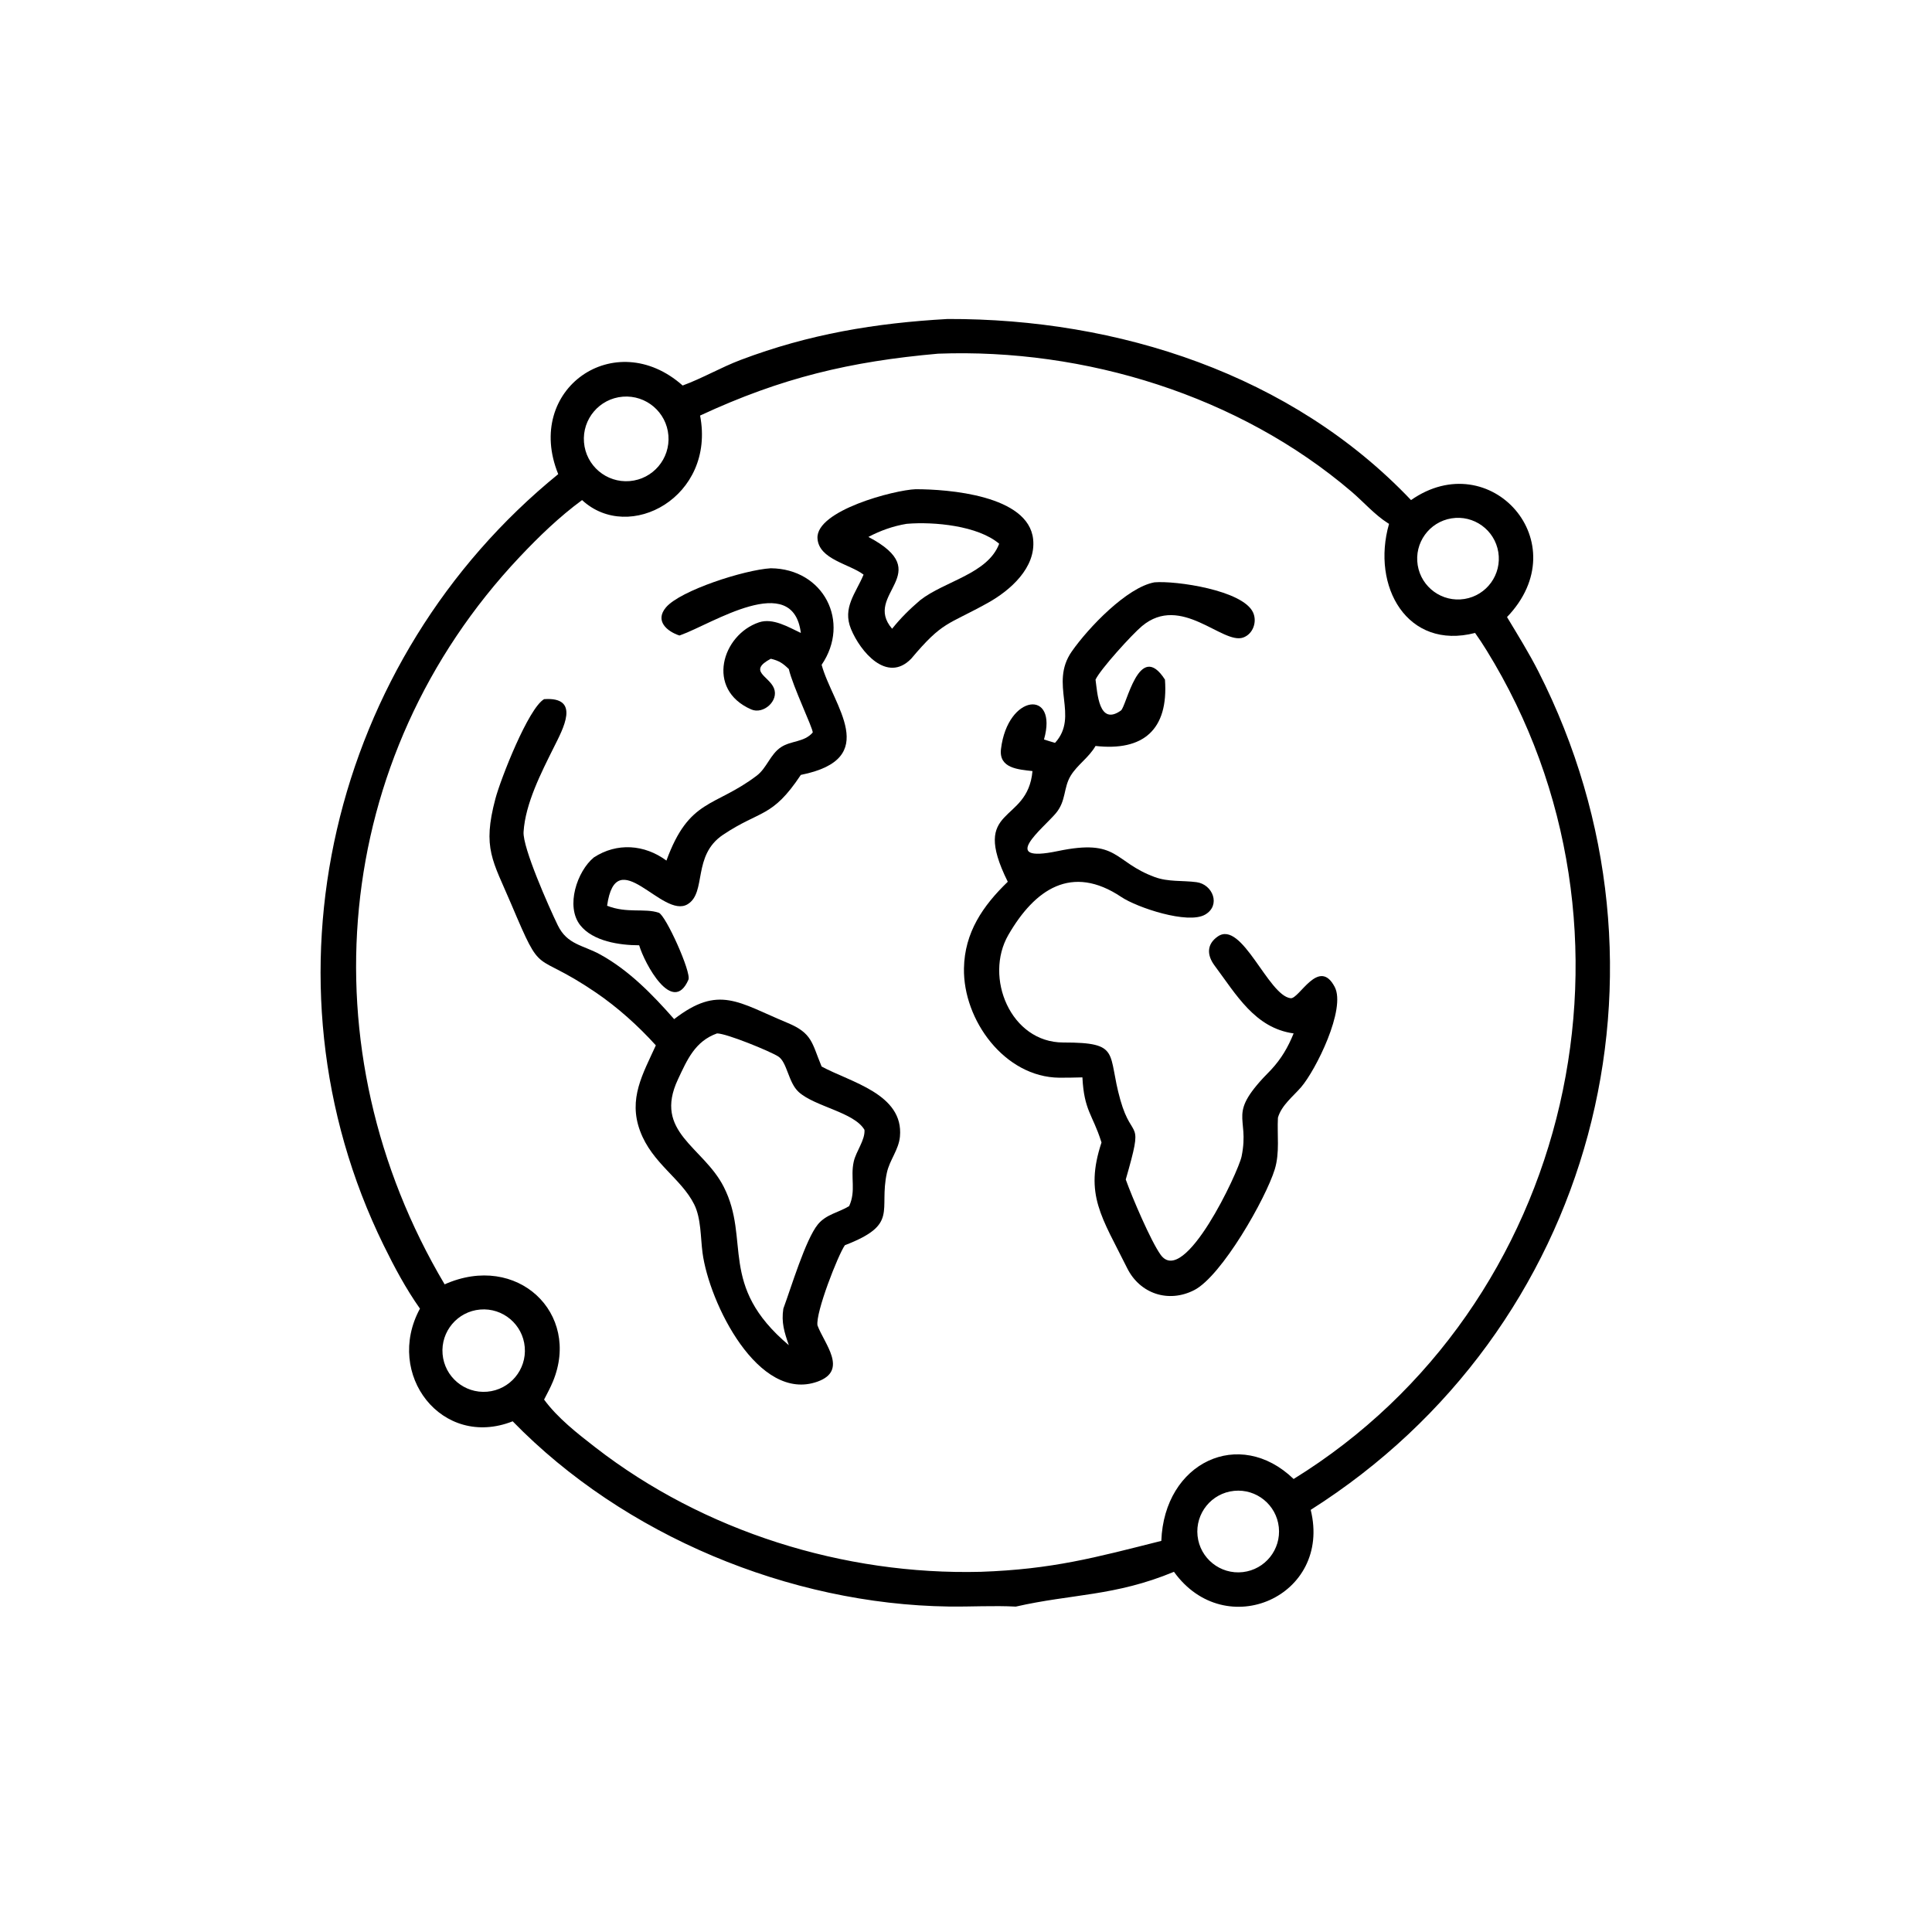 <?xml version="1.0" encoding="utf-8" ?><svg xmlns="http://www.w3.org/2000/svg" xmlns:xlink="http://www.w3.org/1999/xlink" width="512" height="512" viewBox="0 0 512 512"><path d="M180.908 102.164C186.146 100.251 191.06 97.356 196.319 95.369C214.405 88.537 231.916 85.618 251.131 84.536C296.255 84.4 342.27 99.167 373.939 132.527C394.904 117.855 418.262 143.856 399.376 163.526C402.238 168.293 405.175 173.001 407.696 177.961C447.856 256.977 422.626 352.412 347.349 400.13C353.018 423.025 324.753 435.521 311.112 416.546C295.457 423.051 284.071 422.365 269.19 425.768C263.302 425.451 257.313 425.83 251.409 425.747C209.247 425.156 165.358 406.949 135.866 376.661C117.121 384.061 101.833 364.223 111.293 346.799C107.571 341.532 104.506 335.789 101.671 330.008C67.188 259.683 87.719 174.613 147.936 125.652C138.778 103.148 162.989 86.261 180.908 102.164ZM248.613 93.728C225.341 95.788 207.159 100.073 185.531 110.127C189.675 131.674 166.738 144.096 154.256 132.527C148.212 136.974 142.846 142.16 137.706 147.608C87.576 200.754 80.914 278.172 117.833 340.364C137.086 331.792 154.004 348.07 146.53 366.123C145.854 367.753 144.998 369.334 144.189 370.902C147.754 375.778 153.023 379.887 157.783 383.577C186.546 405.88 223.611 417.469 259.938 416.546C278.961 415.877 290.25 412.764 307.762 408.35C308.517 387.541 328.456 378.096 342.823 391.948C417.06 346.11 439.638 246.266 393.967 172.363C392.998 170.795 391.984 169.236 390.91 167.738C372.955 172.37 363.348 155.442 368.109 138.828L367.801 138.636C364.312 136.432 361.322 132.983 358.175 130.295C328.342 104.82 287.529 92.271 248.613 93.728ZM165.053 105.124C158.87 105.619 154.262 111.036 154.764 117.218C155.266 123.4 160.687 128.003 166.869 127.494C173.041 126.987 177.635 121.575 177.134 115.402C176.633 109.229 171.226 104.629 165.053 105.124ZM384.652 137.372C378.758 138.33 374.755 143.88 375.706 149.775C376.657 155.669 382.204 159.679 388.099 158.734C394.003 157.787 398.02 152.231 397.067 146.328C396.115 140.424 390.554 136.413 384.652 137.372ZM127.254 347.04C121.238 347.551 116.776 352.844 117.29 358.86C117.805 364.876 123.101 369.334 129.116 368.816C135.126 368.298 139.58 363.008 139.066 356.998C138.552 350.988 133.265 346.531 127.254 347.04ZM327.057 395.092C321.075 395.688 316.723 401.045 317.365 407.022C318.007 413 323.397 417.31 329.37 416.622C335.278 415.942 339.531 410.623 338.896 404.71C338.261 398.797 332.975 394.502 327.057 395.092Z"/><path d="M228.855 152.285C225.15 149.445 216.977 148.268 216.643 142.669C216.202 135.277 237.043 129.853 242.639 129.648C251.184 129.641 272.569 131.222 273.792 142.908C274.582 150.452 267.729 156.473 261.75 159.793C250.933 165.801 249.927 164.527 241.464 174.577C235.032 181.164 227.968 172.63 225.527 166.708C223.187 161.03 226.801 157.229 228.855 152.285ZM240.208 138.828C236.631 139.435 233.344 140.603 230.134 142.289C248.418 151.919 228.473 157.404 236.418 166.623C238.677 163.8 241.117 161.391 243.866 159.05C250.34 153.974 261.764 152.114 264.793 144.1C259.165 139.296 247.488 138.225 240.436 138.807L240.208 138.828Z"/><path d="M180.052 168.416C176.803 167.345 173.441 164.554 176.497 160.954C180.29 156.485 197.205 151.025 204.269 150.597C218.279 150.721 225.484 164.816 217.741 176.184C220.665 186.909 233.803 201.031 212.23 205.356C204.578 216.862 201.603 214.55 191.625 221.217C183.401 226.713 187.325 236.509 182.245 239.621C175.564 243.716 163.304 222.895 160.887 240.03C166.208 242.123 170.791 240.615 174.57 241.881C176.412 242.498 183.272 257.728 182.441 259.634C178.267 269.216 170.799 255.319 169.385 250.509C164.175 250.505 157.12 249.449 153.769 245.19C149.812 240.16 152.945 230.872 157.381 227.223C163.504 223.235 170.809 223.777 176.611 228.064C182.663 211.509 189.306 214.056 200.522 205.575C203.244 203.517 204.091 199.911 206.988 198.001C209.666 196.236 213.103 196.747 215.385 194.119C215.435 192.956 210.042 181.768 209.048 177.312C207.472 175.773 206.431 175.08 204.269 174.577C198.113 177.859 203.774 179.137 205.101 182.382C206.468 185.722 202.292 189.407 199.083 188.006C186.922 182.698 191.358 168.212 201.141 164.926C204.832 163.686 208.965 166.205 212.23 167.738C210.161 151.139 188.582 165.406 180.384 168.3L180.052 168.416Z"/><path d="M279.596 196.866C286.095 189.735 277.98 181.309 284.027 172.65C288.437 166.335 298.673 155.634 305.942 154.324C311.574 153.841 329.434 156.409 332.092 162.342C333.192 164.797 332.069 168.019 329.465 168.951C323.982 170.914 312.995 157.252 302.635 165.926C299.936 168.187 291.656 177.309 290.328 180.107C290.824 183.62 291.185 192.465 297.047 188.304C298.539 187.246 301.849 169.367 308.727 180.107C309.705 193.489 302.885 199.1 290.328 197.685C288.598 200.736 285.473 202.701 283.726 205.603C281.788 208.822 282.568 212.226 279.825 215.504C276.474 219.509 264.42 228.864 280.298 225.551C296.548 222.159 294.916 228.34 306.019 232.431C309.631 233.761 313.376 233.288 317.101 233.786C321.404 234.362 323.608 239.931 319.371 242.38C314.786 245.031 301.308 240.493 297.187 237.729C283.995 228.883 274.21 235.689 267.228 247.758C260.732 258.985 267.823 276.284 281.776 276.272C297.225 276.26 293.367 279.027 296.911 291.519C300.139 302.896 303.23 295.584 298.337 312.577C299.99 317.205 304.967 328.893 307.585 332.532C313.862 341.259 328.202 310.516 329.03 306.485C331.324 295.319 324.649 295.744 336.863 283.487C339.58 280.55 341.329 277.56 342.823 273.866C332.6 272.455 327.639 263.612 321.874 255.883C319.839 253.155 319.724 250.24 322.736 248.167C329.132 243.762 336.058 263.811 342.024 264.54C344.292 264.817 349.514 253.556 353.709 261.544C356.768 267.367 348.687 283.622 344.792 288.126C342.628 290.628 339.622 292.898 338.666 296.194C338.415 300.779 339.194 305.44 337.818 309.909C335.442 317.62 323.785 338.141 316.483 341.891C309.673 345.389 302.083 342.867 298.708 336.063C291.98 322.501 287.323 316.629 291.91 302.774L291.788 302.398C289.553 295.381 287.284 294.289 286.851 285.516C284.817 285.56 282.777 285.622 280.742 285.603C266.229 285.473 255.22 270.323 255.459 256.626C255.626 247.124 260.45 240.064 267.071 233.675C256.929 213.232 272.342 218.689 273.618 204.342C269.817 203.915 264.654 203.596 265.272 198.491C267.046 183.837 280.473 182.586 276.669 195.975C277.636 196.296 278.621 196.572 279.596 196.866Z"/><path d="M173.803 277.029C169.162 271.888 163.666 266.948 157.934 263.046C140.929 251.469 144.02 259.722 135.514 239.67C130.569 228.011 127.778 224.857 131.294 211.643C132.67 206.471 139.99 187.724 144.189 185.283C154.037 184.597 149.152 193.261 146.759 198.075C143.436 204.758 139.211 212.961 138.75 220.476C138.495 224.638 145.415 240.255 147.808 245.192C150.321 250.375 154.434 250.405 159.099 252.972C166.688 257.147 173.003 263.641 178.654 270.082C190.504 260.913 195.702 265.683 208.701 271.073C215.279 273.801 215.166 276.437 217.633 282.382L217.741 282.638C225.288 286.765 239.565 289.896 238.491 301.234C238.161 304.717 235.748 307.432 235.03 310.787C232.845 320.988 238.268 324.459 223.901 329.997C222.066 332.627 216.119 347.842 216.64 351.237C218.401 356.049 224.893 363.161 216.685 366.131C200.936 371.832 187.925 345.22 186.175 331.991C185.642 327.956 185.816 322.869 183.967 319.173C180.513 312.266 172.81 308.302 169.625 299.712C166.455 291.158 170.342 284.644 173.803 277.029ZM190.016 273.866C184.197 275.951 182.125 280.798 179.657 286.059C173.093 300.05 186.343 303.85 191.778 314.487C199.02 328.661 190.194 340.597 209.048 356.49C207.861 353.07 207.026 350.48 207.596 346.799C209.616 341.357 213.484 328.447 216.75 324.47C218.95 321.791 222.239 321.342 225.029 319.638C226.919 315.543 225.308 312.035 226.251 307.833C226.869 305.083 229.285 302.145 229.097 299.425C226.376 294.734 215.962 293.287 211.666 289.396C208.889 286.881 208.62 281.491 206.243 279.973C204.094 278.6 192.505 273.843 190.016 273.866Z"/></svg>